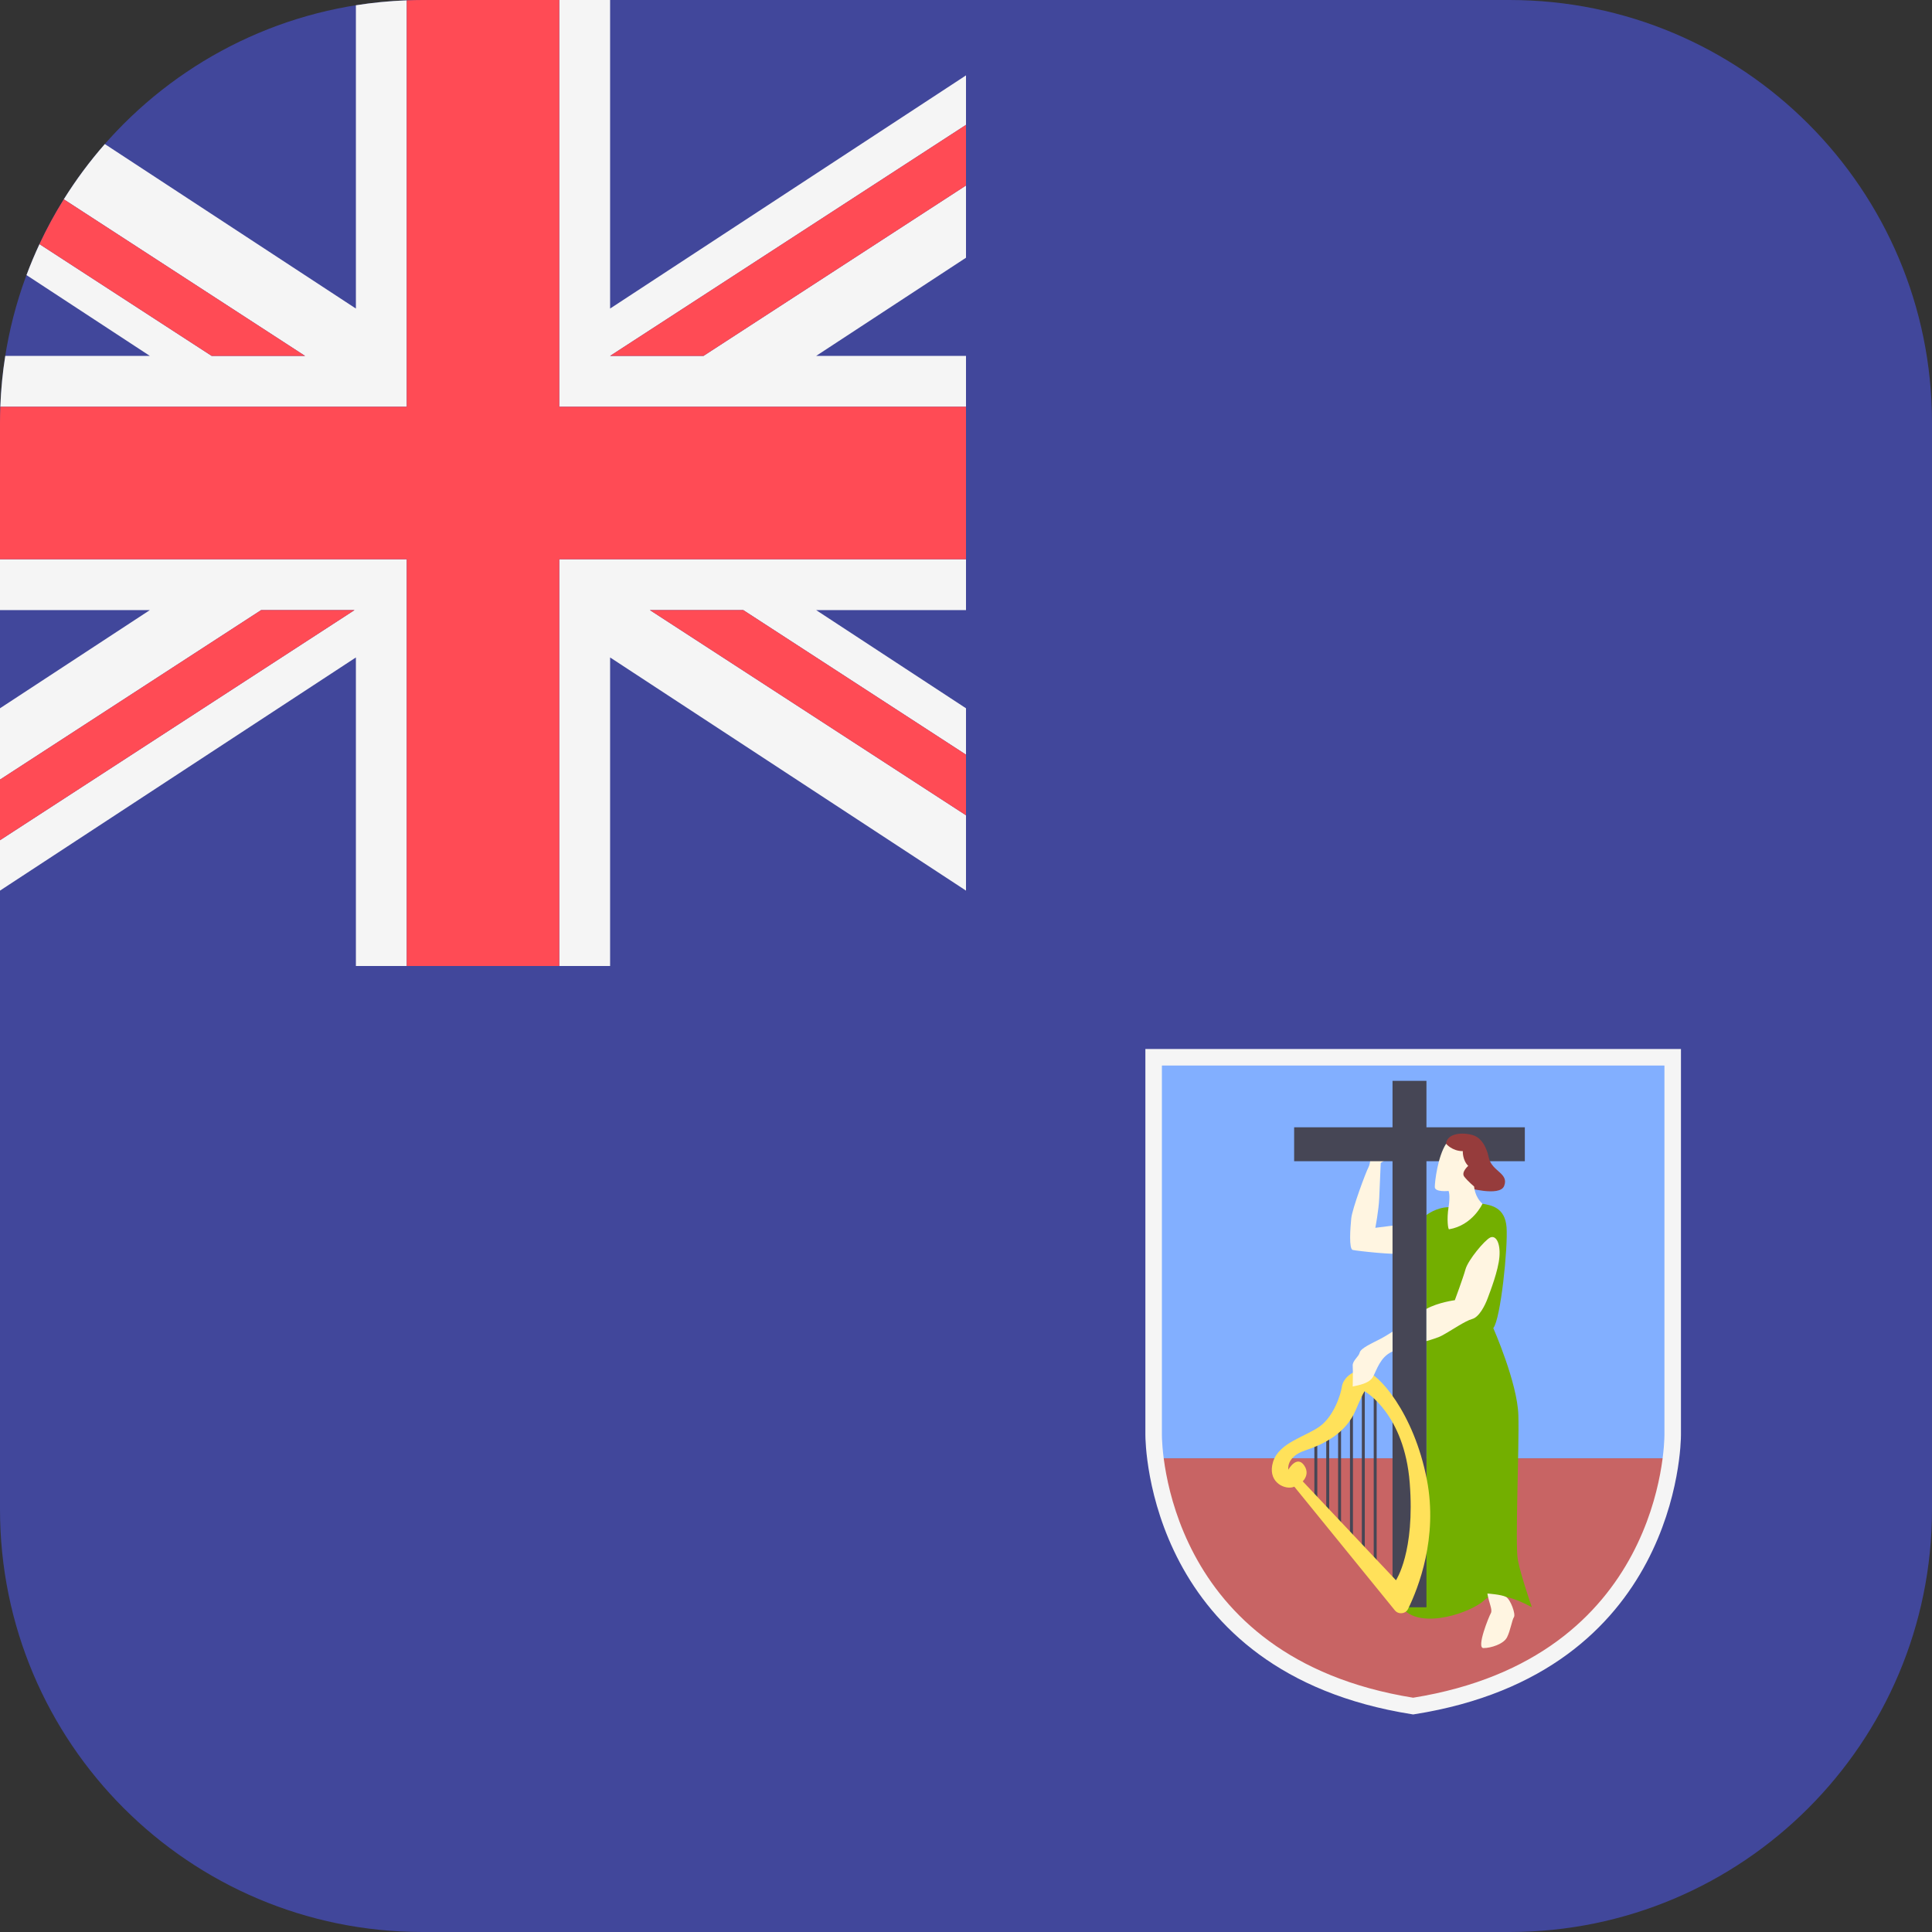 <?xml version="1.0" encoding="iso-8859-1"?>
<!-- Generator: Adobe Illustrator 19.0.0, SVG Export Plug-In . SVG Version: 6.00 Build 0)  -->
<svg xmlns:xlink="http://www.w3.org/1999/xlink" xmlns="http://www.w3.org/2000/svg" version="1.1" id="Layer_1" x="0px"
     y="0px" viewBox="0 0 512 512" style="enable-background:new 0 0 512 512;" xml:space="preserve">
<rect x="0" y="0" width="512" height="512" fill="#333333" stroke="none"/>
<path style="fill:#41479B;"
      d="M400,0H112C50.144,0,0,50.144,0,112v288c0,61.856,50.144,112,112,112h288  c61.856,0,112-50.144,112-112V112C512,50.144,461.856,0,400,0z"/>
    <g>
	<polygon style="fill:#F5F5F5;"
             points="148.21,256 161.684,256 161.684,174.23 256,236.023 256,216.059 172.232,161.684    196.98,161.684 256,199.995 256,187.701 216.29,161.684 256,161.684 256,148.21 148.21,148.21  "/>
        <polygon style="fill:#F5F5F5;"
                 points="94.316,256 107.79,256 107.79,148.21 0,148.21 0,161.684 39.71,161.684 0,187.701    0,206.602 69.197,161.684 93.945,161.684 0,222.666 0,236.023 94.316,174.23  "/>
        <path style="fill:#F5F5F5;"
              d="M107.79,0.087c-4.566,0.169-9.063,0.608-13.474,1.308V81.77L27.779,38.177   c-4.005,4.566-7.643,9.46-10.872,14.638l63.935,41.502H56.094L10.461,64.694c-1.251,2.679-2.4,5.415-3.44,8.205L39.71,94.316H1.395   c-0.7,4.411-1.139,8.907-1.308,13.474H107.79V0.087z"/>
        <polygon style="fill:#F5F5F5;"
                 points="256,107.789 256,94.316 216.29,94.316 256,68.299 256,49.157 186.432,94.316    161.684,94.316 256,33.092 256,19.976 161.684,81.77 161.684,0 148.21,0 148.21,107.789  "/>
</g>
    <g>
	<path style="fill:#FF4B55;"
          d="M107.79,256h40.421V148.21H256v-40.421H148.21V0H112c-1.41,0-2.813,0.035-4.21,0.087V107.79H0.087   C0.035,109.187,0,110.589,0,112v36.21h107.79V256z"/>
        <polygon style="fill:#FF4B55;" points="69.197,161.684 0,206.602 0,222.666 93.945,161.684  "/>
        <polygon style="fill:#FF4B55;" points="172.232,161.684 256,216.059 256,199.995 196.98,161.684  "/>
        <path style="fill:#FF4B55;"
              d="M80.842,94.316L16.907,52.814c-2.378,3.813-4.533,7.778-6.447,11.88l45.634,29.622H80.842z"/>
        <polygon style="fill:#FF4B55;" points="186.432,94.316 256,49.157 256,33.092 161.684,94.316  "/>
</g>
    <rect x="305.73" y="280.18" style="fill:#82AFFF;" width="137.56" height="106.29"/>
    <path style="fill:#C86464;"
          d="M305.726,386.477c0,36.258,40.642,65.652,68.778,65.652l0,0c25.01,0,68.778-29.394,68.778-65.652  H305.726z"/>
    <path style="fill:#73AF00;"
          d="M392.871,319.002c2.214,0.391,5.992,0.912,6.383,6.253s-1.563,24.359-3.517,26.704  c0,0,6.383,14.459,6.643,23.056s-0.912,34.324-0.13,38.427c0.782,4.103,3.712,12.505,3.712,12.505s-8.988-5.276-12.505-1.954  s-16.413,7.816-21.493,2.54c0,0,6.057-17.194,6.057-36.734s0-67.801,0-67.801s2.54-2.019,5.862-2.084  C387.205,319.848,392.871,319.002,392.871,319.002z"/>
    <g>
	<path style="fill:#FFF5E1;"
          d="M394.174,422.299c0.391,2.475,1.433,4.299,0.912,5.21c-0.521,0.912-3.908,9.249-1.954,9.249   c1.954,0,5.341-1.042,6.253-2.866s1.303-4.559,1.824-5.341s-0.912-4.689-2.084-5.341   C397.952,422.56,394.174,422.299,394.174,422.299z"/>
        <path style="fill:#FFF5E1;"
              d="M371.639,324.473l-7.164,0.912c0,0,0.912-4.689,1.042-7.946c0.13-3.256,0.391-9.248,0.391-9.248   s5.08-3.126,5.211-3.648c0.065-0.26,0.668-1.889,0.195-2.735s-2.019-0.912-2.019-0.912s-5.992,3.126-5.992,3.647   s0,3.648-0.651,4.82s-4.299,10.942-4.559,13.547c-0.26,2.605-0.651,8.076,0.391,8.337c1.042,0.26,11.854,1.433,13.026,0.912   C372.681,331.637,371.639,324.473,371.639,324.473z"/>
</g>
    <polygon style="fill:#464655;"
             points="404.096,298.746 378.022,298.746 378.022,286.436 369.033,286.436 369.033,298.746   342.959,298.746 342.959,307.734 369.033,307.734 369.033,425.947 378.022,425.947 378.022,307.734 404.096,307.734 "/>
    <path style="fill:#963C3C;"
          d="M388.703,314.703c0,0,8.727,2.513,9.9-0.391c1.368-3.387-3.191-3.843-4.038-7.425  c-0.095-0.401-0.912-5.211-4.429-6.122c-3.517-0.912-6.774,0-6.904,2.345C383.102,305.454,388.703,314.703,388.703,314.703z"/>
    <path style="fill:#FFF5E1;"
          d="M384.013,325.775c-0.257,0.043-0.651-2.605-0.13-5.862s0-4.299,0-4.299s-3.647,0.391-3.647-1.042  c0-1.433,0.782-8.076,2.996-11.463c0,0,1.563,1.954,4.429,1.954c0,0-0.13,2.345,1.433,3.908c0,0-1.954,1.693-1.042,2.866  c0.912,1.172,2.605,2.605,2.605,2.605s0.13,2.736,2.215,4.559C392.871,319.002,390.266,324.733,384.013,325.775z"/>
    <g>
	<rect x="348.32" y="382.31" style="fill:#464655;" width="0.781" height="15.5"/>
        <rect x="351.47" y="379.31" style="fill:#464655;" width="0.782" height="21.502"/>
        <rect x="354.61" y="376.57" style="fill:#464655;" width="0.782" height="26.986"/>
        <rect x="357.76" y="372.65" style="fill:#464655;" width="0.782" height="34.823"/>
        <rect x="360.9" y="367.52" style="fill:#464655;" width="0.781" height="45.07"/>
        <rect x="364.05" y="367.52" style="fill:#464655;" width="0.782" height="47.18"/>
</g>
    <path style="fill:#FFE15A;"
          d="M378.152,392.209c-3.454-17.963-13.026-28.397-16.413-28.918s-5.862,2.215-6.122,4.169  s-2.084,7.816-5.862,10.551c-3.778,2.736-10.812,4.299-12.375,9.379s2.605,7.295,5.08,6.773c0.185-0.039,0.368-0.111,0.552-0.172  l26.629,32.756c0.967,1.19,2.85,0.995,3.524-0.383C375.903,420.769,381.097,407.525,378.152,392.209z M345.247,392.572  c1.044-1.12,1.484-2.667,0.339-4.271c-1.954-2.736-4.168,1.172-4.168,1.172s-0.651-3.387,4.429-5.08s10.812-4.559,13.417-10.681  c2.605-6.122,2.475-4.95,2.475-4.95s10.421,5.862,11.854,24.229s-3.647,25.792-3.647,25.792L345.247,392.572z"/>
    <g>
	<path style="fill:#FFF5E1;"
          d="M369.033,352.909c-1.196,0.766-2.274,1.424-3.029,1.817c-2.442,1.27-5.373,2.54-5.666,3.712   s-1.954,2.149-1.856,3.517c0.098,1.368,0,5.471,0,5.471c1.465-0.293,4.396-0.782,5.373-2.54c0.977-1.759,1.856-5.178,4.983-6.643   c0.056-0.026,0.137-0.053,0.195-0.079L369.033,352.909L369.033,352.909z"/>
        <path style="fill:#FFF5E1;"
              d="M394.923,327.957c-1.466,0.684-5.862,5.959-6.546,8.402s-2.833,8.207-2.833,8.207   s-4.439,0.58-7.523,2.305v8.532c1.708-0.495,3.22-0.982,4.103-1.458c2.54-1.368,6.155-3.908,8.011-4.396s3.419-3.615,4.103-5.471   s2.833-7.327,3.126-11.04C397.659,329.325,396.388,327.273,394.923,327.957z"/>
</g>
    <path style="fill:#F5F5F5;"
          d="M374.504,454.346l-0.342-0.055c-69.823-11.024-70.625-71.499-70.625-74.066v-102.23h141.935v102.23  c0,2.568-0.803,63.042-70.625,74.066L374.504,454.346z M307.915,282.373v97.852c0,2.412,0.756,59.1,66.589,69.688  c65.834-10.588,66.589-67.276,66.589-69.688v-97.852H307.915z"/>
    <g>
</g>
    <g>
</g>
    <g>
</g>
    <g>
</g>
    <g>
</g>
    <g>
</g>
    <g>
</g>
    <g>
</g>
    <g>
</g>
    <g>
</g>
    <g>
</g>
    <g>
</g>
    <g>
</g>
    <g>
</g>
    <g>
</g>
</svg>
